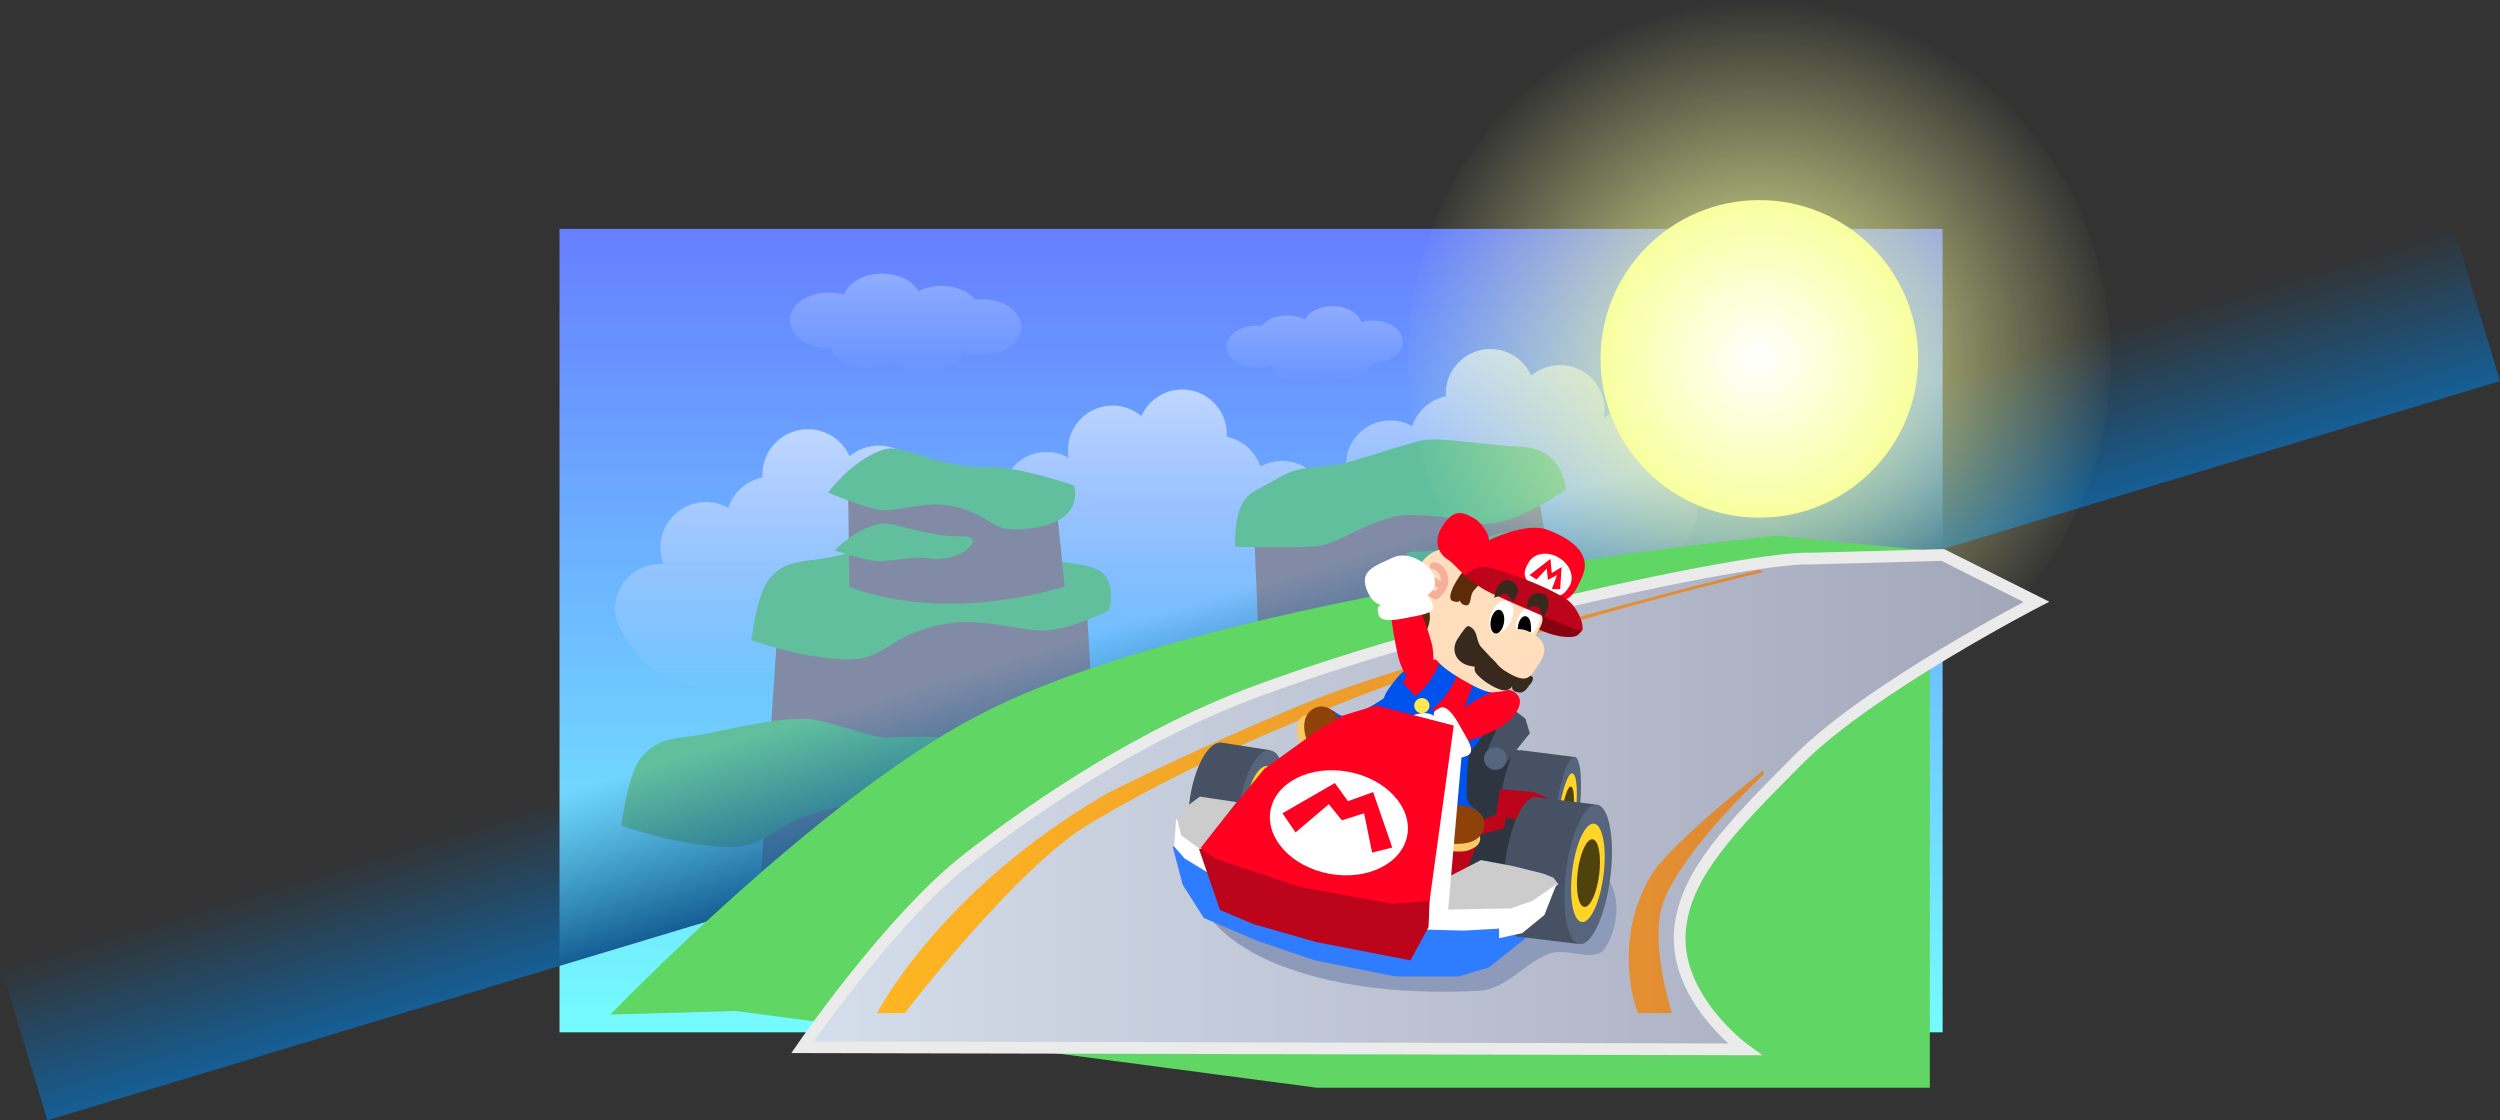 <svg version="1.1" xmlns="http://www.w3.org/2000/svg" xmlns:xlink="http://www.w3.org/1999/xlink" width="1173.091" height="525.677" viewBox="0,0,1173.091,525.677"><rect x="0" y="0" width="1173.091" height="525.677" fill="#333333" stroke="none"/><defs><linearGradient x1="240.5" y1="-8.476" x2="240.5" y2="368.524" gradientUnits="userSpaceOnUse" id="color-1"><stop offset="0" stop-color="#667fff"/><stop offset="1" stop-color="#75fcff"/></linearGradient><linearGradient x1="270.344" y1="27.767" x2="270.344" y2="63.524" gradientUnits="userSpaceOnUse" id="color-2"><stop offset="0" stop-color="#8fadff"/><stop offset="1" stop-color="#8fadff" stop-opacity="0"/></linearGradient><linearGradient x1="204" y1="66.9" x2="204" y2="187.68" gradientUnits="userSpaceOnUse" id="color-3"><stop offset="0" stop-color="#bfd7ff"/><stop offset="1" stop-color="#bfd7ff" stop-opacity="0"/></linearGradient><linearGradient x1="357" y1="47.9" x2="357" y2="168.68" gradientUnits="userSpaceOnUse" id="color-4"><stop offset="0" stop-color="#bfd7ff"/><stop offset="1" stop-color="#bfd7ff" stop-opacity="0"/></linearGradient><linearGradient x1="36.83" y1="85.524" x2="36.83" y2="208.68" gradientUnits="userSpaceOnUse" id="color-5"><stop offset="0" stop-color="#bfd7ff"/><stop offset="1" stop-color="#bfd7ff" stop-opacity="0"/></linearGradient><linearGradient x1="228.891" y1="162.661" x2="251.109" y2="236.386" gradientUnits="userSpaceOnUse" id="color-6"><stop offset="0" stop-color="#155e95" stop-opacity="0"/><stop offset="1" stop-color="#155e95"/></linearGradient><radialGradient cx="479" cy="52.524" r="168.395" gradientUnits="userSpaceOnUse" id="color-7"><stop offset="0" stop-color="#f8ff9e"/><stop offset="1" stop-color="#f8ff9e" stop-opacity="0"/></radialGradient><radialGradient cx="479" cy="52.524" r="74.5" gradientUnits="userSpaceOnUse" id="color-8"><stop offset="0" stop-color="#ffffff"/><stop offset="1" stop-color="#f8ff9e"/></radialGradient><linearGradient x1="30" y1="260.536" x2="609" y2="260.536" gradientUnits="userSpaceOnUse" id="color-9"><stop offset="0" stop-color="#d5deeb"/><stop offset="1" stop-color="#a2a6b9"/></linearGradient><linearGradient x1="78.344" y1="12.524" x2="78.344" y2="59.524" gradientUnits="userSpaceOnUse" id="color-10"><stop offset="0" stop-color="#8fadff"/><stop offset="1" stop-color="#8fadff" stop-opacity="0"/></linearGradient><linearGradient x1="65" y1="255.524" x2="481" y2="255.524" gradientUnits="userSpaceOnUse" id="color-11"><stop offset="0" stop-color="#ffb621"/><stop offset="1" stop-color="#de8835"/></linearGradient><linearGradient x1="417.699" y1="302.524" x2="481" y2="302.524" gradientUnits="userSpaceOnUse" id="color-12"><stop offset="0" stop-color="#e49031"/><stop offset="1" stop-color="#de8835"/></linearGradient></defs><g transform="translate(346.545,115.871)"><g data-paper-data="{&quot;isPaintingLayer&quot;:true}" fill-rule="nonzero" stroke-linejoin="miter" stroke-miterlimit="10" stroke-dasharray="" stroke-dashoffset="0" style="mix-blend-mode: normal"><path d="M364.008,133.996c13.627,3.559 24.955,18.807 24.955,18.807c0,0 -16.042,7.024 -23.313,7.621c-7.27,0.597 -18.635,-3.865 -29.205,-1.919c-18.093,3.331 -31.622,-16.002 -18.704,-15.601c20.287,0.63 38.701,-10.884 46.266,-8.908z" data-paper-data="{&quot;origPos&quot;:null,&quot;index&quot;:null}" fill="#61bf9e" stroke="none" stroke-width="0" stroke-linecap="butt"/><path d="M-84,-8.476h649v377h-649z" data-paper-data="{&quot;origPos&quot;:null}" fill="url(#color-1)" stroke="#000000" stroke-width="0" stroke-linecap="butt"/><path d="M275.016,59.355c-2.533,2.524 -6.685,4.169 -11.377,4.169c-6.818,0 -12.496,-3.474 -13.722,-8.069c-2.047,0.837 -4.42,1.315 -6.95,1.315c-7.714,0 -13.967,-4.447 -13.967,-9.932c0,-5.486 6.253,-9.932 13.967,-9.932c0.841,0 1.664,0.053 2.464,0.154c2.424,-2.944 6.918,-4.922 12.062,-4.922c3.08,0 5.928,0.709 8.237,1.91c2.046,-3.679 7.092,-6.281 12.993,-6.281c6.552,0 12.05,3.208 13.558,7.535c1.671,-0.503 3.509,-0.781 5.438,-0.781c7.714,0 13.967,4.447 13.967,9.932c0,5.486 -6.253,9.932 -13.967,9.932c-0.185,0 -0.369,-0.003 -0.552,-0.008c-1.688,4.136 -7.055,7.159 -13.416,7.159c-3.306,0 -6.344,-0.817 -8.736,-2.182z" data-paper-data="{&quot;origPos&quot;:null,&quot;index&quot;:null}" fill="url(#color-2)" stroke="none" stroke-width="0.5" stroke-linecap="butt"/><path d="M128.579,172.921c-1.867,-2.892 -3.041,-6.274 -3.287,-9.91c-8.306,-2.781 -14.292,-10.625 -14.292,-19.867c0,-8.966 5.633,-16.616 13.553,-19.604c-0.64,-2.008 -0.986,-4.148 -0.986,-6.369c0,-11.568 9.378,-20.946 20.946,-20.946c3.768,0 7.303,0.995 10.358,2.736c-0.2,-1.161 -0.304,-2.355 -0.304,-3.574c0,-11.568 9.378,-20.946 20.946,-20.946c5.149,0 9.864,1.858 13.511,4.94c3.252,-7.351 10.609,-12.48 19.165,-12.48c11.568,0 20.946,9.378 20.946,20.946c0,0.419 -0.012,0.836 -0.037,1.249c7.424,1.493 13.427,6.911 15.753,13.997c3.031,-1.706 6.53,-2.679 10.257,-2.679c11.568,0 20.946,9.378 20.946,20.946c0,2.676 -0.502,5.235 -1.417,7.588c0.468,-0.031 0.941,-0.047 1.417,-0.047c11.568,0 20.946,9.378 20.946,20.946c0,11.568 -18.594,33.514 -30.162,33.514c-1.537,0 -14.57,4.32 -23.793,4.32c-3.172,0 -6.332,-0.882 -9.43,-0.968c-5.122,-0.142 -10.249,0.09 -15.372,0c-3.021,-0.053 -2.975,-0.784 -5.574,-0.838c-7.077,-0.147 -14.158,0.036 -21.237,0c-6.881,-0.035 -13.93,-1.389 -20.806,-1.676c-7.626,-0.318 -12.117,-0.88 -20.061,-1.676c-0.647,-0.065 -1.286,-0.109 -1.921,-0.142c-0.805,0.094 -1.625,0.142 -2.456,0.142c-2.076,0 -4.082,-0.302 -5.975,-0.865c-1.484,-0.339 -2.977,-0.877 -4.498,-1.754c-3.835,-2.209 -5.843,-4.384 -7.138,-6.983z" data-paper-data="{&quot;origPos&quot;:null,&quot;index&quot;:null}" fill="url(#color-3)" stroke="none" stroke-width="0.5" stroke-linecap="butt"/><path d="M425.284,160.904c-1.521,0.876 -3.014,1.415 -4.498,1.754c-1.893,0.563 -3.899,0.865 -5.975,0.865c-0.831,0 -1.65,-0.048 -2.456,-0.142c-0.634,0.034 -1.274,0.078 -1.921,0.142c-7.945,0.795 -12.435,1.358 -20.061,1.676c-6.875,0.287 -13.925,1.64 -20.806,1.676c-7.079,0.036 -14.159,-0.147 -21.237,0c-2.599,0.054 -2.553,0.785 -5.574,0.838c-5.123,0.09 -10.25,-0.142 -15.372,0c-3.099,0.086 -6.258,0.968 -9.43,0.968c-9.222,0 -22.256,-4.32 -23.793,-4.32c-11.568,0 -30.162,-21.945 -30.162,-33.514c0,-11.568 9.378,-20.946 20.946,-20.946c0.476,0 0.948,0.016 1.417,0.047c-0.915,-2.353 -1.417,-4.912 -1.417,-7.588c0,-11.568 9.378,-20.946 20.946,-20.946c3.726,0 7.225,0.973 10.257,2.679c2.326,-7.086 8.329,-12.504 15.753,-13.997c-0.024,-0.413 -0.037,-0.83 -0.037,-1.249c0,-11.568 9.378,-20.946 20.946,-20.946c8.555,0 15.913,5.129 19.165,12.48c3.647,-3.082 8.362,-4.94 13.511,-4.94c11.568,0 20.946,9.378 20.946,20.946c0,1.218 -0.104,2.412 -0.304,3.574c3.055,-1.741 6.59,-2.736 10.358,-2.736c11.568,0 20.946,9.378 20.946,20.946c0,2.221 -0.346,4.361 -0.986,6.369c7.92,2.988 13.553,10.638 13.553,19.604c0,9.242 -5.986,17.086 -14.292,19.867c-0.246,3.636 -1.42,7.018 -3.287,9.91c-1.295,2.599 -3.303,4.774 -7.138,6.983z" data-paper-data="{&quot;origPos&quot;:null}" fill="url(#color-4)" stroke="none" stroke-width="0.5" stroke-linecap="butt"/><path d="M106.457,200.751c-1.551,0.894 -3.073,1.442 -4.586,1.788c-1.931,0.574 -3.976,0.882 -6.093,0.882c-0.847,0 -1.683,-0.049 -2.504,-0.145c-0.647,0.034 -1.299,0.079 -1.958,0.145c-8.101,0.811 -12.68,1.385 -20.456,1.709c-7.011,0.292 -14.199,1.673 -21.215,1.709c-7.218,0.037 -14.438,-0.15 -21.655,0c-2.65,0.055 -2.603,0.8 -5.684,0.854c-5.224,0.092 -10.452,-0.145 -15.674,0c-3.159,0.088 -6.381,0.987 -9.616,0.987c-9.404,0 -22.694,-4.405 -24.261,-4.405c-11.796,0 -30.756,-22.377 -30.756,-34.173c0,-11.796 9.562,-21.358 21.358,-21.358c0.485,0 0.967,0.016 1.444,0.048c-0.933,-2.399 -1.444,-5.008 -1.444,-7.737c0,-11.796 9.562,-21.358 21.358,-21.358c3.8,0 7.367,0.992 10.458,2.731c2.371,-7.225 8.493,-12.75 16.063,-14.272c-0.025,-0.421 -0.037,-0.846 -0.037,-1.274c0,-11.796 9.562,-21.358 21.358,-21.358c8.724,0 16.226,5.23 19.542,12.726c3.719,-3.142 8.527,-5.037 13.777,-5.037c11.796,0 21.358,9.562 21.358,21.358c0,1.242 -0.106,2.46 -0.31,3.644c3.115,-1.776 6.72,-2.79 10.562,-2.79c11.796,0 21.358,9.562 21.358,21.358c0,2.264 -0.352,4.446 -1.005,6.494c8.076,3.047 13.82,10.848 13.82,19.99c0,9.424 -6.103,17.422 -14.573,20.258c-0.251,3.708 -1.448,7.156 -3.352,10.105c-1.321,2.65 -3.368,4.867 -7.278,7.12z" data-paper-data="{&quot;origPos&quot;:null,&quot;index&quot;:null}" fill="url(#color-5)" stroke="none" stroke-width="0.5" stroke-linecap="butt"/><path d="M247.138,257.775l-5.476,-130.259l35.861,-11.599c0,0 20.831,5.687 34.555,4.472c41.172,-3.646 61.431,-13.116 61.431,-13.116l25.187,137.944z" data-paper-data="{&quot;origPos&quot;:null,&quot;index&quot;:null,&quot;origRot&quot;:0}" fill="#818ba5" stroke="none" stroke-width="0" stroke-linecap="butt"/><path d="M252.829,108.645c9.239,-5.491 14.821,-4.884 27.957,-6.465c6.144,-0.74 32.029,-9.841 40.203,-11.456c8.173,-1.615 26.828,2.112 46.512,3.063c19.684,0.952 20.787,19.993 20.787,19.993c0,0 -16.716,12.015 -30.73,15.277c-14.014,3.262 -14.635,-2.785 -42.397,-3.253c-16.218,-0.273 -32.959,13.75 -43.931,14.66c-10.972,0.91 -38.108,0.22 -38.108,0.22c0,0 -0.861,-13.16 3.387,-20.446c3.229,-5.538 7.081,-6.102 16.32,-11.592z" data-paper-data="{&quot;origPos&quot;:null,&quot;index&quot;:null,&quot;origRot&quot;:0}" fill="#61bf9e" stroke="none" stroke-width="0" stroke-linecap="butt"/><path d="M364.008,133.996c13.627,3.559 24.955,18.807 24.955,18.807c0,0 -16.042,7.024 -23.313,7.621c-7.27,0.597 -18.635,-3.865 -29.205,-1.919c-18.093,3.331 -31.622,-16.002 -18.704,-15.601c20.287,0.63 38.701,-10.884 46.266,-8.908z" data-paper-data="{&quot;origPos&quot;:null,&quot;index&quot;:null}" fill="#61bf9e" stroke="none" stroke-width="0" stroke-linecap="butt"/><path d="M9,318.524l10,-150c0,0 24.659,7.294 69.069,3.899c14.803,-1.131 35.931,-10.899 35.931,-10.899l39.192,4.446l8.808,148.554z" data-paper-data="{&quot;origPos&quot;:null}" fill="#818ba5" stroke="none" stroke-width="0" stroke-linecap="butt"/><path d="M131.909,255.915c0,0 -19.011,9.371 -32.165,10.451c-13.155,1.08 -33.717,-6.993 -52.841,-3.473c-32.736,6.027 -30.682,19.764 -54.063,18.623c-23.839,-1.163 -47.84,-10.026 -47.84,-10.026c0,0 2.887,-23.437 8.8,-31.214c8.713,-11.459 18.912,-9.175 32.98,-12.228c23.088,-5.01 35.014,-6.946 44.999,-6.636c9.985,0.31 30.509,9.142 37.921,8.811c15.847,-0.708 42.872,-0.808 54.885,3.901c12.013,4.709 7.324,21.791 7.324,21.791z" data-paper-data="{&quot;origPos&quot;:null}" fill="#61bf9e" stroke="none" stroke-width="0" stroke-linecap="butt"/><path d="M-324.327,409.805l-22.218,-73.725l1150.872,-346.838l22.218,73.725z" data-paper-data="{&quot;origPos&quot;:null,&quot;origRot&quot;:0}" fill="url(#color-6)" stroke="none" stroke-width="0" stroke-linecap="butt"/><g stroke="none" stroke-width="0" stroke-linecap="butt"><path d="M314,52.524c0,-93.002 73.873,-168.395 165,-168.395c91.127,0 165,75.393 165,168.395c0,93.002 -73.873,168.395 -165,168.395c-91.127,0 -165,-75.393 -165,-168.395z" data-paper-data="{&quot;origPos&quot;:null}" fill="url(#color-7)"/><path d="M404.5,52.524c0,-41.145 33.355,-74.5 74.5,-74.5c41.145,0 74.5,33.355 74.5,74.5c0,41.145 -33.355,74.5 -74.5,74.5c-41.145,0 -74.5,-33.355 -74.5,-74.5z" data-paper-data="{&quot;origPos&quot;:null}" fill="url(#color-8)"/></g><path d="M271.282,394.524l-272.521,-36l-58.882,1.673c0,0 97.47,-101.402 171.802,-139.955c110.541,-58.658 375.39,-84.718 375.39,-84.718l71.929,7v252z" data-paper-data="{&quot;origPos&quot;:null}" fill="#60d664" stroke="none" stroke-width="0" stroke-linecap="butt"/><path d="M107,287.524c35.912,-28.156 85.539,-60.441 136,-79c50.461,-18.559 105.62,-33.725 175.324,-48.721c69.704,-14.996 84.232,-13.551 84.232,-13.551l62.548,-1.704l43.895,21.975c0,0 -77.83,40.238 -111.333,73.667c-33.503,33.429 -52.196,53.629 -55.639,77.968c-4.695,33.186 29.972,58.365 29.972,58.365l-442,-1c0,0 41.088,-59.844 77,-88z" data-paper-data="{&quot;origPos&quot;:null}" fill="url(#color-9)" stroke="#ebebeb" stroke-width="5.5" stroke-linecap="round"/><path d="M174,170.512c0,0 -17.087,8.423 -28.911,9.394c-11.824,0.971 -30.306,-6.286 -47.495,-3.121c-29.424,5.417 -27.578,17.764 -48.593,16.739c-21.428,-1.045 -43,-9.012 -43,-9.012c0,0 2.595,-21.066 7.91,-28.057c7.831,-10.299 16.999,-8.247 29.643,-10.991c20.752,-4.503 31.472,-6.243 40.447,-5.965c8.975,0.279 27.422,8.217 34.085,7.919c14.244,-0.636 38.535,-0.726 49.333,3.506c10.798,4.232 6.583,19.586 6.583,19.586z" data-paper-data="{&quot;origPos&quot;:null}" fill="#61bf9e" stroke="none" stroke-width="0" stroke-linecap="butt"/><path d="M52,159.524l-0.602,-47.194c0,0 19.615,5.652 48.028,4.474c9.471,-0.392 22.988,-3.781 22.988,-3.781l26.193,2.583l4.393,43.714c0,0 -24.483,8.073 -53.994,8.101c-27.906,0.026 -47.006,-7.897 -47.006,-7.897z" data-paper-data="{&quot;origPos&quot;:null}" fill="#818ba5" stroke="none" stroke-width="0" stroke-linecap="butt"/><path d="M69.111,94.819c8.201,-2.142 25.611,9.064 47.603,8.381c14.003,-0.435 40.659,8.673 40.659,8.673c0,0 7.028,19.06 -25.995,20.671c-14.008,0.683 -12.777,-7.547 -32.39,-11.158c-11.457,-2.109 -23.777,2.728 -31.658,2.081c-7.881,-0.647 -25.271,-8.261 -25.271,-8.261c0,0 12.279,-16.529 27.051,-20.387z" data-paper-data="{&quot;origPos&quot;:null,&quot;index&quot;:null}" fill="#61bf9e" stroke="none" stroke-width="0" stroke-linecap="butt"/><path d="M66.278,129.919c6.433,-1.31 22.089,6.324 39.338,5.907c10.983,-0.266 -0.52,12.553 -15.904,10.344c-8.987,-1.29 -18.65,1.668 -24.831,1.273c-6.182,-0.396 -19.822,-5.053 -19.822,-5.053c0,0 9.632,-10.111 21.218,-12.47z" data-paper-data="{&quot;origPos&quot;:null,&quot;index&quot;:null}" fill="#61bf9e" stroke="none" stroke-width="0" stroke-linecap="butt"/><path d="M60.719,56.913c-8.36,0 -15.415,-3.974 -17.634,-9.41c-0.241,0.007 -0.482,0.01 -0.725,0.01c-10.14,0 -18.359,-5.845 -18.359,-13.056c0,-7.21 8.22,-13.056 18.359,-13.056c2.535,0 4.951,0.365 7.148,1.026c1.983,-5.688 9.209,-9.904 17.821,-9.904c7.756,0 14.389,3.42 17.079,8.255c3.036,-1.579 6.778,-2.511 10.828,-2.511c6.761,0 12.669,2.599 15.855,6.469c1.051,-0.133 2.134,-0.202 3.239,-0.202c10.14,0 18.359,5.845 18.359,13.056c0,7.21 -8.22,13.056 -18.359,13.056c-3.326,0 -6.445,-0.629 -9.135,-1.728c-1.612,6.04 -9.075,10.606 -18.037,10.606c-6.168,0 -11.625,-2.163 -14.954,-5.48c-3.144,1.795 -7.138,2.869 -11.484,2.869z" data-paper-data="{&quot;origPos&quot;:null}" fill="url(#color-10)" stroke="none" stroke-width="0.5" stroke-linecap="butt"/><path d="M65,359.524c0,0 29.603,-57.876 107.954,-103.09c25.621,-13.126 84.936,-40.222 112.155,-49.594c81.658,-28.117 193.891,-55.316 193.891,-55.316l2,1c0,0 -76.123,17.799 -131.632,37.062c-58.839,20.418 -127.228,46.515 -185.131,81.367c-34.386,20.697 -86.238,88.572 -86.238,88.572z" data-paper-data="{&quot;origPos&quot;:null}" fill="url(#color-11)" stroke="none" stroke-width="0" stroke-linecap="butt"/><path d="M422,359.524c0,0 -12.947,-31.988 6.086,-64.469c8.624,-14.717 52.914,-49.531 52.914,-49.531v2c0,0 -36.662,33.98 -46.686,58.93c-7.538,18.76 3.686,53.07 3.686,53.07z" data-paper-data="{&quot;origPos&quot;:null}" fill="url(#color-12)" stroke="none" stroke-width="0" stroke-linecap="butt"/><g data-paper-data="{&quot;origPos&quot;:null,&quot;index&quot;:null,&quot;origRot&quot;:0}" stroke="none" stroke-width="0" stroke-linecap="butt"><path d="M285.979,220.083c8.925,-2.224 18.01,-9.197 18.01,-9.197c0,0 3.843,4.676 5.462,7.782c2.052,3.936 3.946,10.262 3.946,10.262c0,0 -9.341,6.881 -14.813,9.138c-4.377,1.805 -6.467,2.928 -7.985,4.042c-4.233,3.106 -5.255,7.586 -9.129,4.043c-5.688,-5.203 -7.875,-10.625 -8.047,-18.332c-0.139,-6.221 1.787,-8.611 5.072,-10.215c0.812,-0.397 3.623,3.439 7.484,2.477z" data-paper-data="{&quot;origPos&quot;:null}" fill="#0052ef"/><path d="M265.669,219.814c3.171,-0.978 7.304,3.297 9.231,9.548c1.404,4.553 4.339,14.059 3.427,18.736c-0.212,1.086 -1.858,1.567 -2.818,1.874c-1.209,0.386 -1.869,-4.001 -1.869,-4.001c0,0 -2.42,-0.616 -3.789,-1.871c-4.41,-4.043 -7.766,-13.895 -7.834,-16.119c-0.104,-3.393 0.407,-7.166 3.652,-8.166z" data-paper-data="{&quot;origPos&quot;:null}" fill="#f9c869"/><path d="M269.261,216.99c5.675,-3.8 12.022,0.79 14.2,7.857c1.013,3.286 -0.395,9.6 -0.091,13.025c0.469,5.291 0.762,4.416 1.397,8.377c0.172,1.073 -4.276,2.39 -7.058,3.013c-1.344,0.301 -2.652,-4.898 -2.652,-4.898c0,0 -6.429,-6.296 -8.607,-13.362c-2.178,-7.066 -0.635,-11.704 2.812,-14.012z" data-paper-data="{&quot;origPos&quot;:null}" fill="#8e4108"/></g><path d="M324.304,242.836c31.21,7.284 59.9,28.728 82.293,52.25c7.838,8.149 6.426,24.342 0,33.962c-4.871,7.229 -17.232,-0.55 -26.125,2.612c-11.738,4.148 -20.106,16.804 -33.092,17.417c-31.169,1.457 -63.827,-0.737 -92.948,-11.853c-17.054,-6.508 -39.091,-20.344 -39.418,-38.655c0.327,-18.509 22.968,-31.067 39.418,-39.526c21.234,-10.921 46.611,-21.627 69.871,-16.207z" data-paper-data="{&quot;origPos&quot;:null}" fill="#8e9aba" stroke="none" stroke-width="1" stroke-linecap="round"/><g data-paper-data="{&quot;origPos&quot;:null}" stroke="none" stroke-linecap="butt"><path d="M368.404,244.726c0.347,5.244 0.066,12.39 -0.926,20.188c-0.992,7.799 -2.509,14.788 -4.158,19.779c-1.649,4.991 -3.432,7.983 -4.953,7.791c-1.521,-0.193 -2.497,-3.534 -2.845,-8.778c-0.347,-5.244 -0.066,-12.39 0.926,-20.188c0.992,-7.799 2.509,-14.788 4.158,-19.779c1.649,-4.991 3.432,-7.983 4.953,-7.791c1.521,0.193 2.497,3.534 2.845,8.778z" fill="#465164" stroke-width="1.106"/><path d="M384.567,295.81l-25.366,-3.212l7.25,-56.529l25.366,3.212z" fill="#465164" stroke-width="1.88"/><g><path d="M395.182,247.992c0.347,5.244 0.066,12.39 -0.926,20.188c-0.992,7.799 -2.509,14.788 -4.158,19.779c-1.649,4.991 -3.432,7.983 -4.953,7.791c-1.521,-0.193 -2.498,-3.534 -2.845,-8.778c-0.347,-5.244 -0.066,-12.39 0.926,-20.188c0.992,-7.799 2.509,-14.788 4.158,-19.779c1.649,-4.991 3.432,-7.983 4.953,-7.791c1.521,0.193 2.498,3.534 2.845,8.778z" fill="#57657c" stroke-width="1.106"/><path d="M393.273,253.196c0.245,3.702 0.046,8.746 -0.654,14.251c-0.7,5.505 -1.771,10.439 -2.935,13.962c-1.164,3.523 -2.422,5.635 -3.496,5.499c-1.074,-0.136 -1.763,-2.495 -2.008,-6.196c-0.245,-3.701 -0.046,-8.746 0.654,-14.251c0.7,-5.505 1.771,-10.439 2.935,-13.962c1.164,-3.523 2.422,-5.635 3.496,-5.499c1.074,0.136 1.763,2.495 2.008,6.196z" fill="#ffd628" stroke-width="0.781"/><g fill="#4f420c" stroke-width="0.537"><path d="M391.962,257.437c0.169,2.545 0.032,6.013 -0.45,9.797c-0.481,3.785 -1.218,7.177 -2.018,9.599c-0.8,2.422 -1.665,3.874 -2.404,3.781c-0.738,-0.094 -1.212,-1.715 -1.381,-4.26c-0.169,-2.545 -0.032,-6.013 0.45,-9.797c0.481,-3.785 1.218,-7.177 2.018,-9.599c0.8,-2.422 1.665,-3.874 2.404,-3.781c0.738,0.094 1.212,1.715 1.381,4.26z"/></g></g></g><path d="M371.053,303.577l-29.784,-2.458l-30.02,-11.015l28.366,-56.968l5.91,-14.514l14.419,-0.946l4.018,17.256l-4.255,13.001l-2.127,9.219l10.873,0.331z" data-paper-data="{&quot;origPos&quot;:null}" fill="#2d3540" stroke="none" stroke-width="1.086" stroke-linecap="round"/><g data-paper-data="{&quot;origPos&quot;:null}" stroke="none" stroke-width="1.086"><path d="M358.083,244.718l-1.182,-6.619l-5.437,-2.364l8.51,-18.91l5.2,1.418l4.018,3.073l2.127,6.855z" fill="#465164" stroke-linecap="round"/><path d="M358.894,236.318c0.963,0.963 1.559,2.292 1.559,3.759c0,1.467 -0.596,2.797 -1.559,3.759c-0.963,0.963 -2.292,1.559 -3.759,1.559c-1.467,0 -2.797,-0.596 -3.759,-1.559c-0.963,-0.963 -1.559,-2.292 -1.559,-3.759c0,-1.467 0.596,-2.797 1.559,-3.759c0.963,-0.963 2.292,-1.559 3.759,-1.559c1.467,0 2.797,0.596 3.759,1.559z" fill="#57657c" stroke-linecap="butt"/></g><path d="M315.74,312.528l66.187,-8.037l-8.982,17.019l-20.802,16.547l-14.183,4.255h-29.784l-37.821,-7.564l-26.475,-8.982l-25.529,-10.874l-9.928,-15.601l-4.728,-17.965l34.512,7.091z" data-paper-data="{&quot;origPos&quot;:null}" fill="#2e7cff" stroke="none" stroke-width="1.086" stroke-linecap="round"/><path d="M380.981,273.289l-20.802,-5.673l-0.945,5.2l-10.874,2.837l-6.619,16.547l-10.401,4.964l5.673,-18.674l5.673,-5.91l6.619,-4.018l6.146,-2.127l1.891,-12.055l16.074,1.418l14.183,6.619z" data-paper-data="{&quot;origPos&quot;:null}" fill="#bc041a" stroke="none" stroke-width="1.086" stroke-linecap="round"/><g data-paper-data="{&quot;origPos&quot;:null}" stroke="none" stroke-linecap="butt"><path d="M232.629,241.82c1.11,5.235 1.208,12.242 0.031,19.772c-1.177,7.53 -3.409,14.172 -6.063,18.819c-2.655,4.647 -5.733,7.298 -8.601,6.85c-2.868,-0.448 -4.99,-3.913 -6.1,-9.148c-1.11,-5.235 -1.208,-12.242 -0.031,-19.772c1.177,-7.53 3.408,-14.172 6.063,-18.819c2.655,-4.647 5.733,-7.298 8.601,-6.85c2.868,0.448 4.99,3.913 6.1,9.148z" fill="#465164" stroke-width="1.527"/><path d="M240.877,290.742l-23.395,-3.657l8.533,-54.589l23.395,3.657z" fill="#465164" stroke-width="1.76"/><path d="M255.749,245.391c1.11,5.235 1.208,12.242 0.031,19.772c-1.177,7.53 -3.409,14.172 -6.063,18.819c-2.655,4.647 -5.733,7.298 -8.601,6.85c-2.868,-0.448 -4.99,-3.913 -6.1,-9.148c-1.11,-5.235 -1.208,-12.242 -0.031,-19.772c1.177,-7.53 3.408,-14.172 6.063,-18.819c2.655,-4.647 5.733,-7.298 8.601,-6.85c2.868,0.448 4.99,3.913 6.1,9.148z" fill="#57657c" stroke-width="1.527"/><g fill="#ffd628" stroke-width="1.078"><path d="M252.566,250.08c0.784,3.696 0.853,8.641 0.022,13.956c-0.831,5.315 -2.406,10.004 -4.28,13.284c-1.874,3.28 -4.047,5.152 -6.072,4.835c-2.025,-0.316 -3.523,-2.762 -4.306,-6.458c-0.783,-3.695 -0.853,-8.641 -0.022,-13.956c0.831,-5.315 2.406,-10.004 4.28,-13.284c1.874,-3.28 4.047,-5.152 6.072,-4.835c2.025,0.317 3.523,2.762 4.306,6.458z"/></g><g fill="#4f420c" stroke-width="0.741"><path d="M250.527,254.195c0.539,2.541 0.586,5.941 0.015,9.595c-0.571,3.654 -1.654,6.878 -2.942,9.133c-1.288,2.255 -2.782,3.542 -4.174,3.324c-1.392,-0.218 -2.422,-1.899 -2.961,-4.44c-0.539,-2.541 -0.586,-5.941 -0.015,-9.595c0.571,-3.654 1.654,-6.878 2.942,-9.133c1.288,-2.255 2.782,-3.542 4.174,-3.324c1.392,0.218 2.422,1.899 2.96,4.44z"/></g></g><g data-paper-data="{&quot;origPos&quot;:null}" stroke="none" stroke-linecap="butt"><path d="M380.219,268.759c1.149,6.153 1.301,14.475 0.183,23.502c-1.118,9.027 -3.296,17.065 -5.912,22.758c-2.616,5.693 -5.671,9.042 -8.54,8.692c-2.869,-0.35 -5.015,-4.333 -6.165,-10.486c-1.149,-6.153 -1.301,-14.475 -0.183,-23.502c1.118,-9.027 3.296,-17.065 5.912,-22.758c2.616,-5.693 5.671,-9.042 8.54,-8.692c2.869,0.35 5.015,4.333 6.164,10.486z" fill="#465164" stroke-width="1.621"/><path d="M393.756,327.032l-28.253,-3.447l8.143,-65.432l28.253,3.447z" fill="#465164" stroke-width="2.112"/><g><path d="M408.913,272.156c1.149,6.153 1.301,14.475 0.183,23.502c-1.118,9.027 -3.296,17.065 -5.912,22.758c-2.616,5.693 -5.671,9.042 -8.54,8.692c-2.869,-0.35 -5.015,-4.333 -6.165,-10.486c-1.149,-6.153 -1.301,-14.475 -0.183,-23.502c1.118,-9.027 3.296,-17.065 5.912,-22.758c2.616,-5.693 5.671,-9.042 8.54,-8.692c2.869,0.35 5.015,4.333 6.164,10.486z" fill="#57657c" stroke-width="1.621"/><path d="M405.77,278.006c0.811,4.343 0.918,10.218 0.129,16.589c-0.789,6.372 -2.326,12.046 -4.173,16.064c-1.847,4.019 -4.003,6.382 -6.028,6.135c-2.025,-0.247 -3.54,-3.059 -4.351,-7.402c-0.811,-4.343 -0.918,-10.218 -0.129,-16.589c0.789,-6.372 2.326,-12.046 4.173,-16.064c1.847,-4.019 4.003,-6.382 6.028,-6.135c2.025,0.247 3.54,3.059 4.351,7.402z" fill="#ffd628" stroke-width="1.144"/><g fill="#4f420c" stroke-width="0.787"><path d="M403.762,283.025c0.558,2.986 0.631,7.025 0.089,11.405c-0.543,4.381 -1.599,8.281 -2.869,11.044c-1.27,2.763 -2.752,4.388 -4.144,4.218c-1.392,-0.17 -2.434,-2.103 -2.992,-5.089c-0.558,-2.986 -0.631,-7.025 -0.089,-11.405c0.543,-4.381 1.599,-8.281 2.869,-11.044c1.27,-2.763 2.752,-4.388 4.144,-4.218c1.392,0.17 2.434,2.103 2.992,5.089z"/></g></g></g><path d="M374.599,306.382l-11.583,4.255l-30.493,0.473l1.655,-16.074l14.183,-7.328l15.128,2.837l14.183,3.546l4.728,1.891l2.364,3.073z" data-paper-data="{&quot;origPos&quot;:null}" fill="#cccccc" stroke="none" stroke-width="1.086" stroke-linecap="round"/><g data-paper-data="{&quot;origPos&quot;:null,&quot;origRot&quot;:0}"><path d="M348.173,230.665c-10.075,15.446 -22.752,13.183 -33.694,5.754c-10.942,-7.429 -15.047,-20.782 -10.076,-28.103c5.393,-7.942 10.635,-13.62 20.193,-14.516c7.121,-0.668 12.504,5.56 18.421,9.577c10.942,7.429 15.031,12.148 5.156,27.289z" data-paper-data="{&quot;origPos&quot;:null}" fill="#0052ef" stroke="none" stroke-width="0" stroke-linecap="butt"/><path d="M348.467,230.233c0,0 -13.402,-6.994 -22.356,-12.652c-8.213,-5.19 -14.475,-13.407 -14.475,-13.407c0,0 6.038,-10.422 14.404,-10.388c5.474,0.022 10.262,2.063 15.779,5.619c5.517,3.556 10.286,9.235 11.515,13.305c2.905,9.613 -4.868,17.523 -4.868,17.523z" data-paper-data="{&quot;origPos&quot;:null}" fill="#ff0021" stroke="none" stroke-width="0" stroke-linecap="butt"/><path d="M348.783,208.229c0,0 -1.804,5.975 -3.505,9.15c-2.185,4.077 -7.857,10.673 -7.857,10.673" data-paper-data="{&quot;origPos&quot;:null,&quot;origRot&quot;:0}" fill="none" stroke="#0052ef" stroke-width="10" stroke-linecap="round"/><path d="M333.039,198.075c0,0 -2.56,5.692 -4.656,8.621c-2.692,3.761 -9.169,9.571 -9.169,9.571" data-paper-data="{&quot;origPos&quot;:null}" fill="none" stroke="#0052ef" stroke-width="10" stroke-linecap="round"/><path d="M317.694,213.234c1.108,-1.631 3.328,-2.056 4.959,-0.948c1.631,1.108 2.056,3.328 0.948,4.959c-1.108,1.631 -3.328,2.056 -4.959,0.948c-1.631,-1.108 -2.056,-3.328 -0.948,-4.959z" data-paper-data="{&quot;origPos&quot;:null}" fill="#ffe84f" stroke="none" stroke-width="0" stroke-linecap="butt"/><path d="M335.562,225.366c1.108,-1.631 3.328,-2.056 4.959,-0.948c1.631,1.108 2.056,3.328 0.948,4.959c-1.108,1.631 -3.328,2.056 -4.959,0.948c-1.631,-1.108 -2.056,-3.328 -0.948,-4.959z" data-paper-data="{&quot;origPos&quot;:null}" fill="#ffe84f" stroke="none" stroke-width="0" stroke-linecap="butt"/></g><g data-paper-data="{&quot;origPos&quot;:null}" stroke="none" stroke-width="0" stroke-linecap="butt"><path d="M341.785,258.234c0.218,3.973 4.712,5.53 4.572,6.422c-0.566,3.611 -2.281,6.156 -8.268,7.856c-7.416,2.105 -13.241,1.612 -19.889,-2.29c-4.528,-2.658 -0.547,-4.955 1.174,-9.915c0.618,-1.78 1.075,-4.108 1.511,-8.822c0.544,-5.894 3.716,-16.63 3.716,-16.63c0,0 4.644,-0.707 9.227,-0.776c4.534,-0.02 9.046,1.839 9.046,1.839c0,0 -1.592,13.131 -1.089,22.315z" data-paper-data="{&quot;origPos&quot;:null}" fill="#0052ef"/><path d="M348.024,277.564c0,3.395 -3.455,4.994 -6.728,5.895c-2.145,0.59 -12.549,0.286 -17.712,-2.738c-1.603,-0.939 -2.904,-3.07 -2.904,-3.07c0,0 -4.386,0.661 -4.374,-0.607c0.01,-1.007 -0.015,-2.722 0.96,-3.244c4.2,-2.25 14.149,-2.244 18.914,-2.244c6.541,0 11.843,2.69 11.843,6.009z" data-paper-data="{&quot;origPos&quot;:null}" fill="#f9c869"/><path d="M349.666,273.299c-1.19,3.974 -5.167,6.814 -12.562,6.814c-7.395,0 -15.305,-4.289 -15.305,-4.289c0,0 -5.353,0.282 -5.462,-1.092c-0.224,-2.843 -0.275,-7.481 0.801,-7.633c3.972,-0.56 3.222,-0.022 8.416,-1.133c3.363,-0.719 8.981,-3.924 12.42,-3.924c7.395,0 13.65,4.713 11.691,11.255z" data-paper-data="{&quot;origPos&quot;:null}" fill="#8e4108"/></g><path d="M220.242,293.618l-10.874,-6.619l-4.964,-5.673l0.946,-12.765l15.601,8.746z" data-paper-data="{&quot;origPos&quot;:null}" fill="#ffffff" stroke="none" stroke-width="1.086" stroke-linecap="round"/><path d="M367.744,321.983l-10.874,2.364v-4.491l-16.547,0.946l-17.256,-0.473l0.709,-16.547l11.346,-78.006l4.255,12.055l-6.382,73.042l29.311,-0.473l10.164,-3.546l11.346,-7.801l-5.673,14.419z" data-paper-data="{&quot;origPos&quot;:null}" fill="#ffffff" stroke="none" stroke-width="1.086" stroke-linecap="round"/><g data-paper-data="{&quot;origPos&quot;:null,&quot;index&quot;:null,&quot;origRot&quot;:0}" stroke="none" stroke-width="0" stroke-linecap="butt"><path d="M366.247,211.397c2.001,4.174 -3.475,11.591 -11.119,15.256c-7.643,3.665 -15.456,6.007 -15.456,6.007l-6.15,-12.457c0,0 11.251,-7.194 17.399,-10.142c7.643,-3.665 13.325,-2.838 15.326,1.336z" data-paper-data="{&quot;origRot&quot;:0,&quot;origPos&quot;:null}" fill="#ff0021"/><g data-paper-data="{&quot;origPos&quot;:null}" fill="#ffffff"><path d="M332.359,227.693c3.869,7.203 8.257,16.329 0.439,19.957c-5.671,2.632 -17.451,-0.842 -19.62,-8.725c-2.366,-8.602 -5.853,-15.893 3.27,-19.123c8.519,-3.016 12.041,0.688 15.91,7.891z" data-paper-data="{&quot;origRot&quot;:0,&quot;origPos&quot;:null}"/><path d="M338.884,225.451c2.98,5.565 7.465,11.333 3.014,13.278c-4.98,2.177 -5.47,0.576 -10.115,-8.638c-5.292,-10.496 -8.011,-11.137 -2.669,-13.788c3.119,-1.548 6.79,3.584 9.77,9.149z" data-paper-data="{&quot;origRot&quot;:0,&quot;origPos&quot;:null}"/></g></g><path d="M323.777,319.147l-8.51,15.601l-43.967,-8.51l-29.784,-8.51l-15.601,-6.619l-9.928,-28.838l108.735,14.183z" data-paper-data="{&quot;origPos&quot;:null}" fill="#bc041a" stroke="none" stroke-width="1.086" stroke-linecap="round"/><path d="M324.25,306.855l-17.492,1.418l-43.494,-8.037l-39.712,-13.237l-7.091,-5.2l30.257,-36.875l25.529,-18.438l11.346,-6.619l15.601,-4.728l36.403,9.455z" data-paper-data="{&quot;origPos&quot;:null}" fill="#ff0021" stroke="none" stroke-width="1.086" stroke-linecap="round"/><path d="M307.51,257.468c5.008,5.405 7.499,12.054 6.281,18.66c-1.218,6.606 -5.917,11.929 -12.523,15.192c-6.607,3.264 -15.122,4.468 -23.972,2.836c-8.85,-1.632 -16.376,-5.793 -21.384,-11.199c-5.008,-5.405 -7.499,-12.054 -6.281,-18.66c1.218,-6.606 5.917,-11.929 12.523,-15.192c6.607,-3.264 15.122,-4.468 23.972,-2.836c8.85,1.632 16.376,5.793 21.384,11.199z" data-paper-data="{&quot;origPos&quot;:null}" fill="#ffffff" stroke="none" stroke-width="1.086" stroke-linecap="round"/><path d="M306.758,281.817l-9.455,2.364l-3.782,-18.438l-10.401,3.309l-6.146,-7.564l-15.601,13.237l-6.146,-8.982l24.584,-14.183l6.146,8.51l11.819,-4.255z" data-paper-data="{&quot;origPos&quot;:null}" fill="#ff0021" stroke="none" stroke-width="1.086" stroke-linecap="round"/><path d="M216.46,282.508l-8.746,-6.382l-1.891,-7.564l3.309,-5.2l7.328,-5.437l17.256,2.6z" data-paper-data="{&quot;origPos&quot;:null}" fill="#cccccc" stroke="none" stroke-width="1.086" stroke-linecap="round"/><path d="M394.178,181.763c-2.244,2.665 -13.293,0.999 -20.188,-3.24c-5.556,-3.416 -0.965,-7.796 0.769,-10.617c1.734,-2.821 12.244,4.488 17.8,7.904c5.556,3.416 3.071,4.228 1.618,5.953z" data-paper-data="{&quot;origPos&quot;:null}" fill="#880010" stroke="none" stroke-width="0" stroke-linecap="butt"/><path d="M318.036,178.58c0,0 -1.873,0.097 -2.679,-1.858c-0.806,-1.954 -0.357,-5.052 2.471,-4.924c3.383,0.153 5.62,-4.953 6.426,-2.999c0,0 5.111,4.232 4.167,6.737c0,0 -1.615,7.918 -3.218,8.358c0,0 -2.008,0.175 -5.498,-2.205c-1.891,-1.289 -1.668,-3.11 -1.668,-3.11z" data-paper-data="{&quot;origRot&quot;:0,&quot;origPos&quot;:null}" fill="#5a2c0a" stroke="none" stroke-width="0" stroke-linecap="butt"/><path d="M340.146,150.981c2.859,2.832 29.853,16.04 34.183,19.046c6.407,4.447 0.892,9.307 -2.714,16.222c-4.146,7.951 -0.965,14.688 -8.034,20.204c-2.726,2.127 -5.928,2.148 -9.362,2.548c-1.948,0.227 -6.228,-1.02 -14.682,-5.981c-11.95,-7.012 -14.122,-10.98 -16.708,-17.679c-1.642,-4.254 1.763,-6.771 1.592,-12.001c-0.052,-1.603 -0.571,-2.761 -0.722,-2.853c-8.025,-4.934 -8.362,-14.275 -4.508,-20.544c3.854,-6.268 9.842,-9.589 14.329,-6.83c4.488,2.759 5.631,6.884 6.626,7.869z" data-paper-data="{&quot;origPos&quot;:null}" fill="#ffdebd" stroke="none" stroke-width="0" stroke-linecap="butt"/><path d="M374.957,177.933c-2.053,3.951 -5.702,6.122 -8.151,4.85c-2.448,-1.272 -2.769,-5.507 -0.716,-9.458c2.053,-3.951 5.702,-6.122 8.151,-4.85c2.448,1.272 2.769,5.507 0.716,9.458z" data-paper-data="{&quot;origPos&quot;:null,&quot;origRot&quot;:0}" fill="#ffffff" stroke="none" stroke-width="0" stroke-linecap="butt"/><path d="M344.48,161.988c-1.241,2.019 -0.69,6.426 -3.048,6.193c-2.743,-0.272 -2.951,-2.357 -2.951,-2.357c0,0 -0.299,1.496 -3.452,0.287c-2.342,-0.898 -0.365,-5.75 1.737,-9.169c2.102,-3.419 4.125,-6.739 6.309,-5.505c9.195,5.196 3.506,7.132 1.404,10.552z" data-paper-data="{&quot;origPos&quot;:null}" fill="#5a2c0a" stroke="none" stroke-width="0" stroke-linecap="butt"/><path d="M362.498,175.611c-1.874,4.039 -5.423,6.372 -7.926,5.21c-2.503,-1.161 -3.013,-5.377 -1.139,-9.416c1.874,-4.039 5.423,-6.372 7.926,-5.21c2.503,1.161 3.013,5.377 1.139,9.416z" data-paper-data="{&quot;origPos&quot;:null,&quot;origRot&quot;:0}" fill="#ffffff" stroke="none" stroke-width="0" stroke-linecap="butt"/><path d="M357.018,170.269c0.853,0.145 1.519,0.898 1.908,1.998c0.388,1.1 0.499,2.547 0.238,4.079c-0.26,1.532 -0.843,2.862 -1.572,3.771c-0.73,0.91 -1.608,1.401 -2.461,1.256c-0.853,-0.145 -1.519,-0.898 -1.908,-1.998c-0.388,-1.1 -0.499,-2.547 -0.238,-4.079c0.26,-1.532 0.843,-2.862 1.572,-3.771c0.73,-0.91 1.608,-1.401 2.461,-1.256z" data-paper-data="{&quot;origPos&quot;:null,&quot;origRot&quot;:0}" fill="#000000" stroke="none" stroke-width="1" stroke-linecap="butt"/><path d="M369.246,173.267c0.862,0.074 1.588,0.77 2.067,1.834c0.478,1.064 0.476,2.688 0.575,4.045c0.033,0.494 0.108,1.216 -0.275,1.618c-0.482,0.485 -1.226,0.673 -1.895,0.84c-1.157,0.138 -2.568,0.725 -3.516,0.063c-0.829,-0.6 -0.64,-2.004 -0.559,-3.057c0.105,-1.36 0.603,-2.921 1.255,-3.889c0.653,-0.967 1.487,-1.529 2.348,-1.455z" data-paper-data="{&quot;origPos&quot;:null,&quot;origRot&quot;:0}" fill="#000000" stroke="none" stroke-width="1" stroke-linecap="round"/><path d="M396.119,154.138c-5.255,12.705 -7.895,11.989 -16.385,11.871c-12.37,-0.171 -23.542,-8.544 -35.789,-10.3c-3.216,-0.461 -8.045,-7.113 -10.812,-8.814c-5.66,-3.48 -6.367,-9.488 -3.639,-14.45c6.018,-10.945 11.276,-7.769 16.936,-4.289c0,0 5.594,4.862 5.714,9.489c0,0 17.333,-8.772 27.538,-4.898c13.137,4.987 20.209,12.267 16.435,21.391z" data-paper-data="{&quot;origPos&quot;:null}" fill="#ff0021" stroke="none" stroke-width="0" stroke-linecap="butt"/><path d="M389.823,159.359c-2.601,4.231 -5.69,6.718 -14.151,1.857c-8.932,-5.132 -7.332,-9.234 -4.731,-13.465c2.601,-4.231 8.937,-5.063 14.151,-1.857c5.214,3.205 7.332,9.234 4.731,13.465z" data-paper-data="{&quot;origPos&quot;:null}" fill="#ffffff" stroke="none" stroke-width="0" stroke-linecap="butt"/><path d="M395.486,180.328c-0.563,0.569 -33.538,-13.687 -42.589,-17.971c-4.399,-2.082 -12.535,-7.537 -11.971,-8.106c2.082,-2.104 6.093,-5.046 10.823,-3.903c5.716,1.381 24.634,7.274 36.751,14.981c4.954,3.151 9.067,12.895 6.985,14.999z" data-paper-data="{&quot;origPos&quot;:null}" fill="#bc041a" stroke="none" stroke-width="0" stroke-linecap="butt"/><path d="M371.16,153.987l9.836,-7.626l0.583,6.691l4.634,-2.813l-0.67,10.339l-3.883,-0.03l2.46,-6.635l-4.322,2.321l-0.533,-5.329l-4.782,5.126z" data-paper-data="{&quot;origPos&quot;:null}" fill="#ff0021" stroke="none" stroke-width="0" stroke-linecap="butt"/><path d="M362.927,206.415c-1.5,1.796 -3.597,1.868 -4.902,1.484c-3.984,-1.173 -8.874,-4.365 -11.634,-7.469c-1.586,-1.783 -0.846,-3.064 -0.926,-3.356c-0.084,-0.308 -3.044,-0.2 -5.574,-1.756c-4.06,-2.496 -5.109,-7.083 -2.646,-11.09c2.701,-4.394 4.583,-6.601 5.322,-6.321c4.302,1.63 3.363,5.727 5.339,9.143c0,0 7.89,9.337 12.673,11.915c0,0 9.605,1.095 11.823,2.669c1.1,0.781 -0.37,3.188 -1.478,4.18c0,0 -1.92,3.387 -4.066,3.282c-5.075,-0.249 -3.497,-3.201 -3.931,-2.681z" data-paper-data="{&quot;origPos&quot;:null}" fill="#38291e" stroke="none" stroke-width="0" stroke-linecap="butt"/><path d="M374.892,196.709c-3.535,4.884 -4.42,9.146 -15.427,2.112c-5.073,-3.242 -8.035,-9.479 -5.243,-14.02c2.792,-4.541 11.184,-7.104 16.542,-4.359c7.807,4 9.785,8.454 4.129,16.267z" data-paper-data="{&quot;origPos&quot;:null}" fill="#ffdebd" stroke="none" stroke-width="0" stroke-linecap="butt"/><path d="M326.176,149.638c0,0 3.116,0.071 4.657,4.142c2.209,5.838 -3.673,9.868 -3.673,9.868" data-paper-data="{&quot;origPos&quot;:null}" fill="none" stroke="#f6b09a" stroke-width="3.5" stroke-linecap="round"/><path d="M325.082,156.126l4.643,2.854" data-paper-data="{&quot;origPos&quot;:null}" fill="none" stroke="#f6b09a" stroke-width="3.5" stroke-linecap="round"/><path d="M325.433,162.74l0.995,0.612" data-paper-data="{&quot;origPos&quot;:null}" fill="none" stroke="#f6b09a" stroke-width="3.5" stroke-linecap="round"/><path d="M360.11,162.79c-1.26,-0.337 -1.302,-0.156 -2.423,0.51c-1.157,0.687 -3.088,1.3 -3.088,1.3c0,0 0.597,-3.501 1.878,-5.584c0.87,-1.415 3.154,-3.408 5.639,-2.562c7.528,4.286 1.065,9.879 1.065,9.879c0,0 -1.728,-3.22 -3.07,-3.543z" data-paper-data="{&quot;origPos&quot;:null}" fill="#38291e" stroke="none" stroke-width="0" stroke-linecap="butt"/><path d="M374.803,168.83c-1.216,-0.652 -4.65,0.598 -4.65,0.598c0,0 -1.095,-8.477 7.375,-6.659c2.417,1.024 2.793,4.032 2.499,5.667c-0.433,2.407 -2.319,5.416 -2.319,5.416c0,0 -1.032,-1.744 -1.437,-3.027c-0.393,-1.244 -0.303,-1.407 -1.468,-1.995z" data-paper-data="{&quot;origPos&quot;:null,&quot;index&quot;:null,&quot;origRot&quot;:0}" fill="#38291e" stroke="none" stroke-width="0" stroke-linecap="butt"/><g data-paper-data="{&quot;origPos&quot;:null,&quot;origRot&quot;:0}" stroke="none" stroke-width="0" stroke-linecap="butt"><path d="M309.793,193.185c-1.77,-6.584 -3.645,-19.806 -3.645,-19.806l13.457,-3.453c0,0 3.315,7.453 5.515,15.639c2.201,8.186 0.144,17.173 -4.326,18.375c-4.47,1.202 -8.8,-2.569 -11.001,-10.755z" data-paper-data="{&quot;origRot&quot;:0,&quot;origPos&quot;:null}" fill="#ff0021"/><g data-paper-data="{&quot;origPos&quot;:null}" fill="#ffffff"><path d="M294.717,160.69c-3.496,-9.025 4.307,-11.131 12.374,-14.942c7.393,-3.492 17.704,3.179 19.403,9.196c2.343,8.294 -7.439,10.913 -15.424,12.672c-7.985,1.759 -13.089,1.501 -16.353,-6.926z" data-paper-data="{&quot;origRot&quot;:0,&quot;origPos&quot;:null}"/><path d="M300.316,172.577c-1.47,-5.78 0.788,-4.134 12.198,-6.961c10.016,-2.481 11.55,-3.152 13.144,2.043c1.425,4.644 -5.873,5.001 -12.036,6.367c-6.163,1.366 -12.448,1.926 -13.306,-1.449z" data-paper-data="{&quot;origRot&quot;:0,&quot;origPos&quot;:null}"/></g></g></g></g></svg>